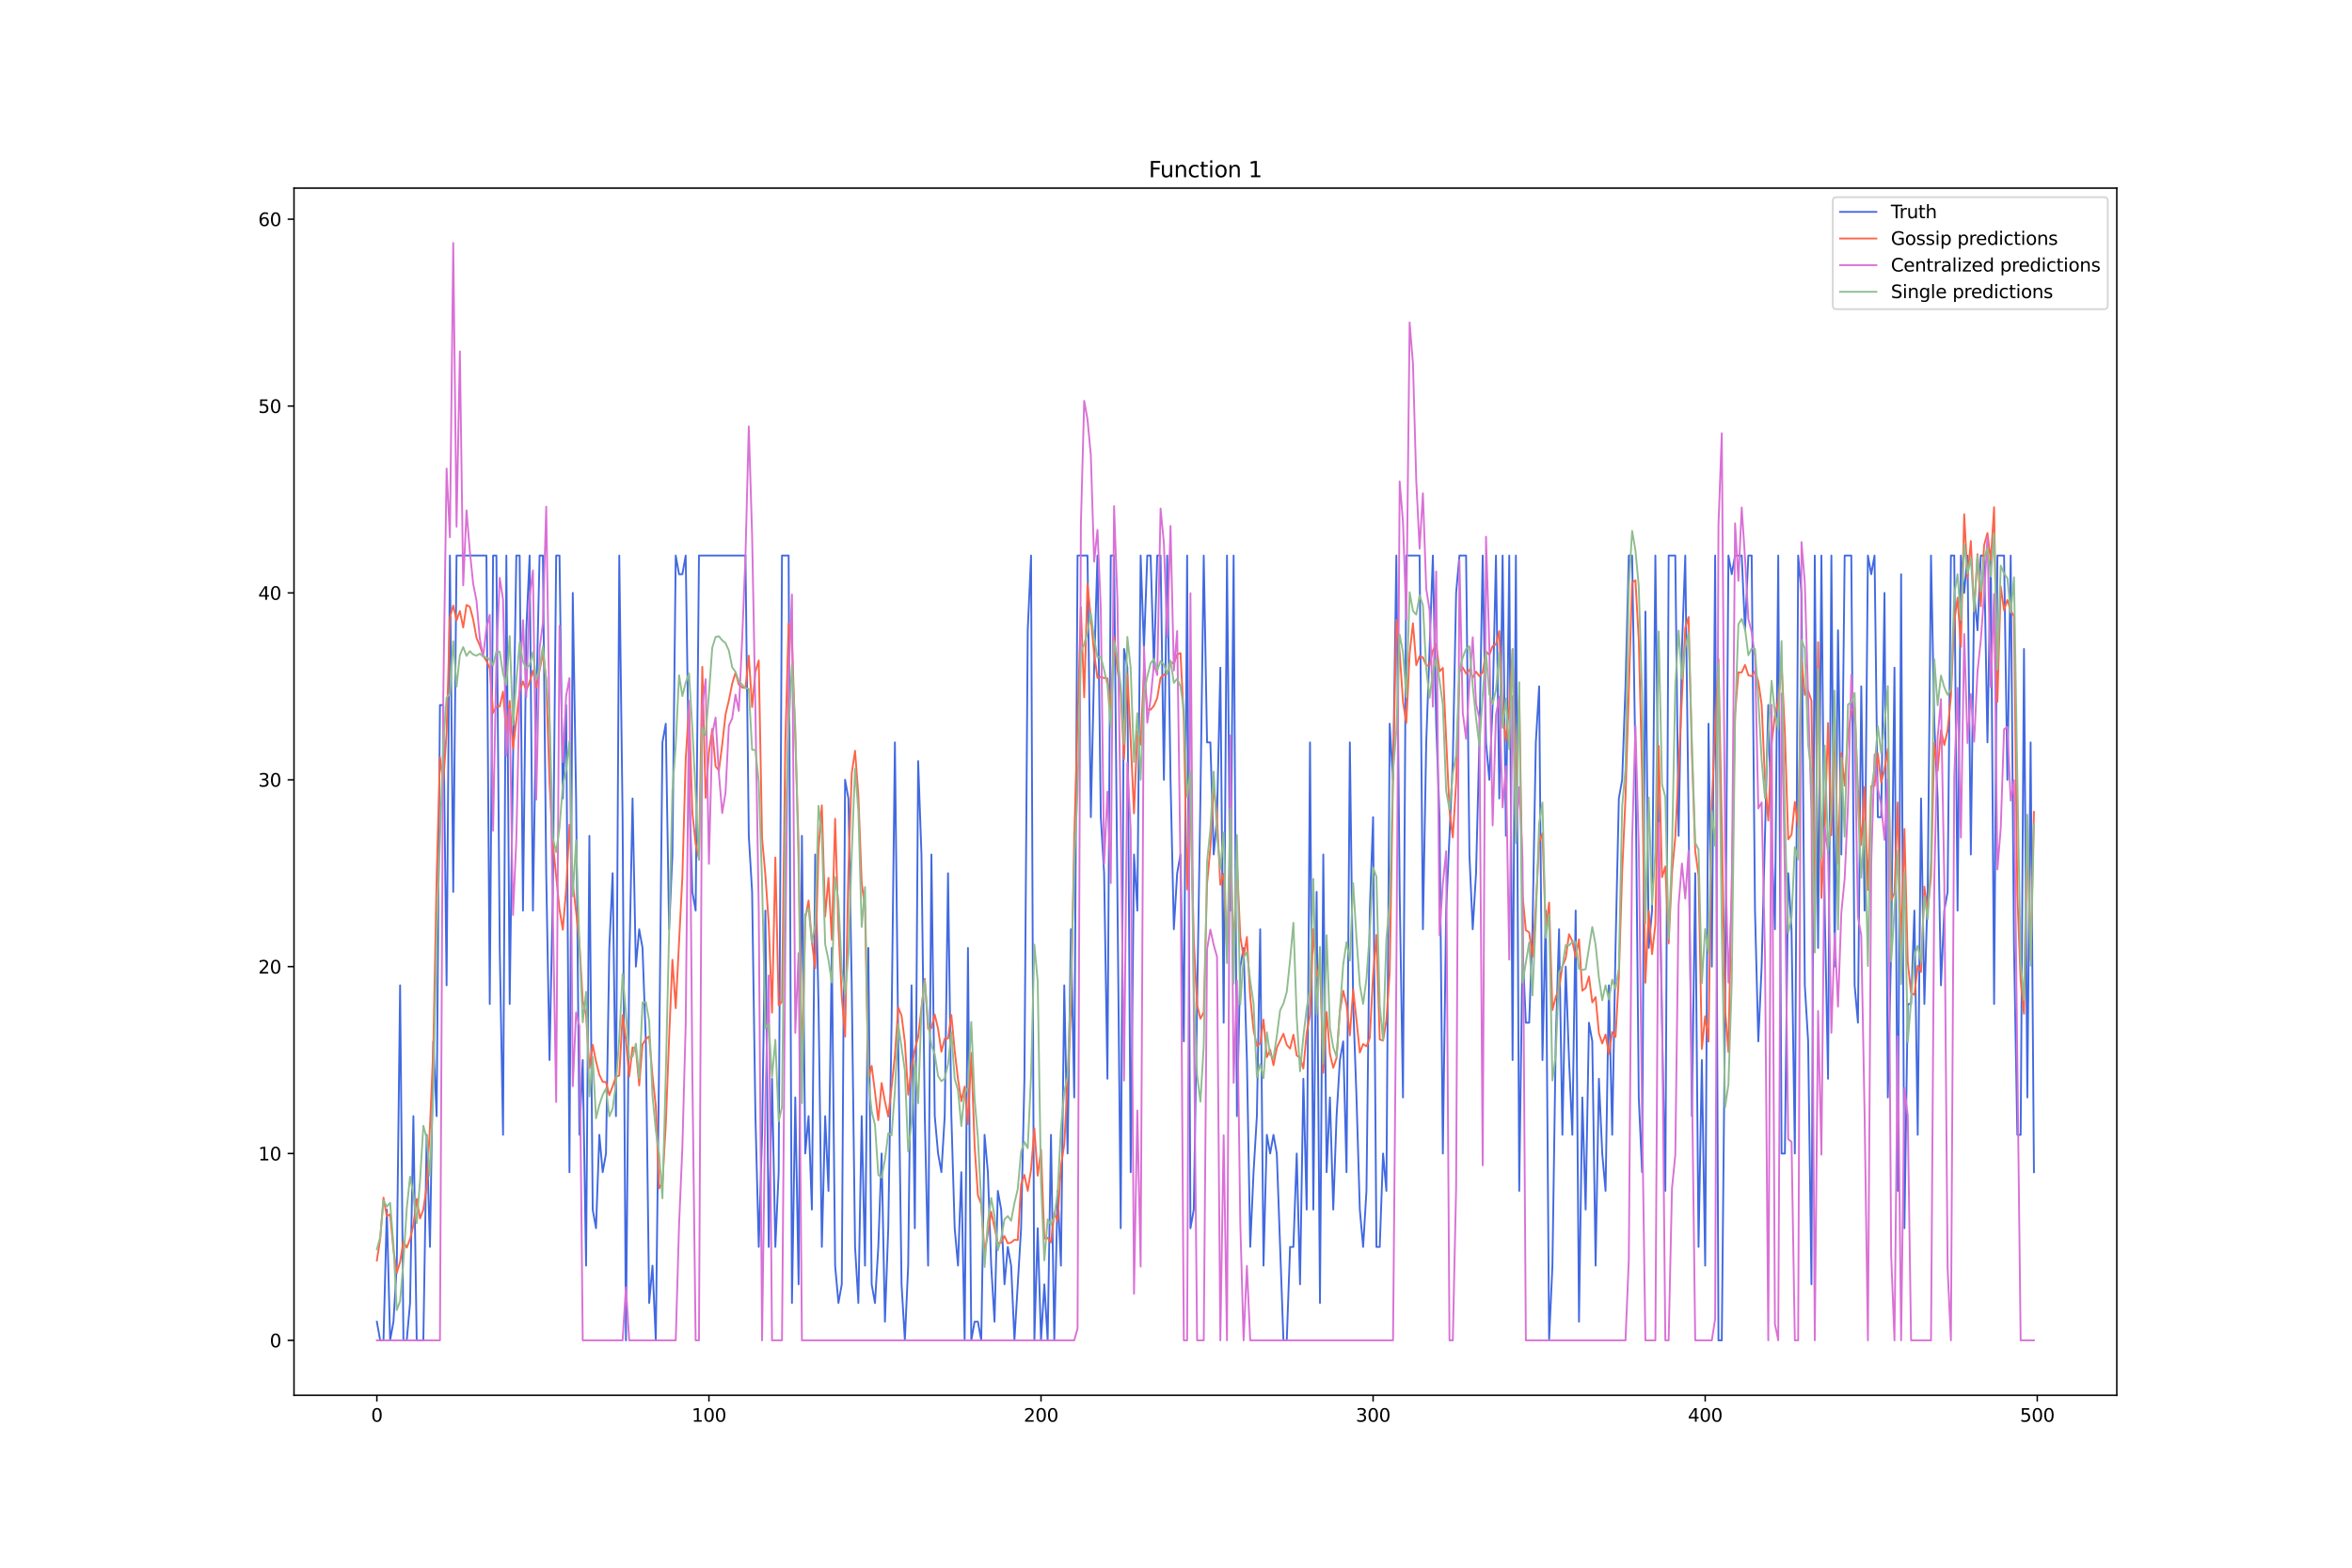 <?xml version="1.0" encoding="utf-8" standalone="no"?>
<!DOCTYPE svg PUBLIC "-//W3C//DTD SVG 1.1//EN"
  "http://www.w3.org/Graphics/SVG/1.1/DTD/svg11.dtd">
<svg xmlns:xlink="http://www.w3.org/1999/xlink" width="1296pt" height="864pt" viewBox="0 0 1296 864" xmlns="http://www.w3.org/2000/svg" version="1.1">
 <defs>
  <style type="text/css">*{stroke-linejoin: round; stroke-linecap: butt}</style>
 </defs>
 <g id="figure_1">
  <g id="patch_1">
   <path d="M 0 864 
L 1296 864 
L 1296 0 
L 0 0 
z
" style="fill: #ffffff"/>
  </g>
  <g id="axes_1">
   <g id="patch_2">
    <path d="M 162 768.96 
L 1166.4 768.96 
L 1166.4 103.68 
L 162 103.68 
z
" style="fill: #ffffff"/>
   </g>
   <g id="matplotlib.axis_1">
    <g id="xtick_1">
     <g id="line2d_1">
      <defs>
       <path id="mb849d168e3" d="M 0 0 
L 0 3.5 
" style="stroke: #000000; stroke-width: 0.8"/>
      </defs>
      <g>
       <use xlink:href="#mb849d168e3" x="207.655" y="768.96" style="stroke: #000000; stroke-width: 0.8"/>
      </g>
     </g>
     <g id="text_1">
      <!-- 0 -->
      <g transform="translate(204.473 783.558) scale(0.1 -0.1)">
       <defs>
        <path id="DejaVuSans-30" d="M 2034 4250 
Q 1547 4250 1301 3770 
Q 1056 3291 1056 2328 
Q 1056 1369 1301 889 
Q 1547 409 2034 409 
Q 2525 409 2770 889 
Q 3016 1369 3016 2328 
Q 3016 3291 2770 3770 
Q 2525 4250 2034 4250 
z
M 2034 4750 
Q 2819 4750 3233 4129 
Q 3647 3509 3647 2328 
Q 3647 1150 3233 529 
Q 2819 -91 2034 -91 
Q 1250 -91 836 529 
Q 422 1150 422 2328 
Q 422 3509 836 4129 
Q 1250 4750 2034 4750 
z
" transform="scale(0.016)"/>
       </defs>
       <use xlink:href="#DejaVuSans-30"/>
      </g>
     </g>
    </g>
    <g id="xtick_2">
     <g id="line2d_2">
      <g>
       <use xlink:href="#mb849d168e3" x="390.639" y="768.96" style="stroke: #000000; stroke-width: 0.8"/>
      </g>
     </g>
     <g id="text_2">
      <!-- 100 -->
      <g transform="translate(381.095 783.558) scale(0.1 -0.1)">
       <defs>
        <path id="DejaVuSans-31" d="M 794 531 
L 1825 531 
L 1825 4091 
L 703 3866 
L 703 4441 
L 1819 4666 
L 2450 4666 
L 2450 531 
L 3481 531 
L 3481 0 
L 794 0 
L 794 531 
z
" transform="scale(0.016)"/>
       </defs>
       <use xlink:href="#DejaVuSans-31"/>
       <use xlink:href="#DejaVuSans-30" x="63.623"/>
       <use xlink:href="#DejaVuSans-30" x="127.246"/>
      </g>
     </g>
    </g>
    <g id="xtick_3">
     <g id="line2d_3">
      <g>
       <use xlink:href="#mb849d168e3" x="573.623" y="768.96" style="stroke: #000000; stroke-width: 0.8"/>
      </g>
     </g>
     <g id="text_3">
      <!-- 200 -->
      <g transform="translate(564.079 783.558) scale(0.1 -0.1)">
       <defs>
        <path id="DejaVuSans-32" d="M 1228 531 
L 3431 531 
L 3431 0 
L 469 0 
L 469 531 
Q 828 903 1448 1529 
Q 2069 2156 2228 2338 
Q 2531 2678 2651 2914 
Q 2772 3150 2772 3378 
Q 2772 3750 2511 3984 
Q 2250 4219 1831 4219 
Q 1534 4219 1204 4116 
Q 875 4013 500 3803 
L 500 4441 
Q 881 4594 1212 4672 
Q 1544 4750 1819 4750 
Q 2544 4750 2975 4387 
Q 3406 4025 3406 3419 
Q 3406 3131 3298 2873 
Q 3191 2616 2906 2266 
Q 2828 2175 2409 1742 
Q 1991 1309 1228 531 
z
" transform="scale(0.016)"/>
       </defs>
       <use xlink:href="#DejaVuSans-32"/>
       <use xlink:href="#DejaVuSans-30" x="63.623"/>
       <use xlink:href="#DejaVuSans-30" x="127.246"/>
      </g>
     </g>
    </g>
    <g id="xtick_4">
     <g id="line2d_4">
      <g>
       <use xlink:href="#mb849d168e3" x="756.607" y="768.96" style="stroke: #000000; stroke-width: 0.8"/>
      </g>
     </g>
     <g id="text_4">
      <!-- 300 -->
      <g transform="translate(747.063 783.558) scale(0.1 -0.1)">
       <defs>
        <path id="DejaVuSans-33" d="M 2597 2516 
Q 3050 2419 3304 2112 
Q 3559 1806 3559 1356 
Q 3559 666 3084 287 
Q 2609 -91 1734 -91 
Q 1441 -91 1130 -33 
Q 819 25 488 141 
L 488 750 
Q 750 597 1062 519 
Q 1375 441 1716 441 
Q 2309 441 2620 675 
Q 2931 909 2931 1356 
Q 2931 1769 2642 2001 
Q 2353 2234 1838 2234 
L 1294 2234 
L 1294 2753 
L 1863 2753 
Q 2328 2753 2575 2939 
Q 2822 3125 2822 3475 
Q 2822 3834 2567 4026 
Q 2313 4219 1838 4219 
Q 1578 4219 1281 4162 
Q 984 4106 628 3988 
L 628 4550 
Q 988 4650 1302 4700 
Q 1616 4750 1894 4750 
Q 2613 4750 3031 4423 
Q 3450 4097 3450 3541 
Q 3450 3153 3228 2886 
Q 3006 2619 2597 2516 
z
" transform="scale(0.016)"/>
       </defs>
       <use xlink:href="#DejaVuSans-33"/>
       <use xlink:href="#DejaVuSans-30" x="63.623"/>
       <use xlink:href="#DejaVuSans-30" x="127.246"/>
      </g>
     </g>
    </g>
    <g id="xtick_5">
     <g id="line2d_5">
      <g>
       <use xlink:href="#mb849d168e3" x="939.591" y="768.96" style="stroke: #000000; stroke-width: 0.8"/>
      </g>
     </g>
     <g id="text_5">
      <!-- 400 -->
      <g transform="translate(930.047 783.558) scale(0.1 -0.1)">
       <defs>
        <path id="DejaVuSans-34" d="M 2419 4116 
L 825 1625 
L 2419 1625 
L 2419 4116 
z
M 2253 4666 
L 3047 4666 
L 3047 1625 
L 3713 1625 
L 3713 1100 
L 3047 1100 
L 3047 0 
L 2419 0 
L 2419 1100 
L 313 1100 
L 313 1709 
L 2253 4666 
z
" transform="scale(0.016)"/>
       </defs>
       <use xlink:href="#DejaVuSans-34"/>
       <use xlink:href="#DejaVuSans-30" x="63.623"/>
       <use xlink:href="#DejaVuSans-30" x="127.246"/>
      </g>
     </g>
    </g>
    <g id="xtick_6">
     <g id="line2d_6">
      <g>
       <use xlink:href="#mb849d168e3" x="1122.575" y="768.96" style="stroke: #000000; stroke-width: 0.8"/>
      </g>
     </g>
     <g id="text_6">
      <!-- 500 -->
      <g transform="translate(1113.032 783.558) scale(0.1 -0.1)">
       <defs>
        <path id="DejaVuSans-35" d="M 691 4666 
L 3169 4666 
L 3169 4134 
L 1269 4134 
L 1269 2991 
Q 1406 3038 1543 3061 
Q 1681 3084 1819 3084 
Q 2600 3084 3056 2656 
Q 3513 2228 3513 1497 
Q 3513 744 3044 326 
Q 2575 -91 1722 -91 
Q 1428 -91 1123 -41 
Q 819 9 494 109 
L 494 744 
Q 775 591 1075 516 
Q 1375 441 1709 441 
Q 2250 441 2565 725 
Q 2881 1009 2881 1497 
Q 2881 1984 2565 2268 
Q 2250 2553 1709 2553 
Q 1456 2553 1204 2497 
Q 953 2441 691 2322 
L 691 4666 
z
" transform="scale(0.016)"/>
       </defs>
       <use xlink:href="#DejaVuSans-35"/>
       <use xlink:href="#DejaVuSans-30" x="63.623"/>
       <use xlink:href="#DejaVuSans-30" x="127.246"/>
      </g>
     </g>
    </g>
   </g>
   <g id="matplotlib.axis_2">
    <g id="ytick_1">
     <g id="line2d_7">
      <defs>
       <path id="mb3454640de" d="M 0 0 
L -3.5 0 
" style="stroke: #000000; stroke-width: 0.8"/>
      </defs>
      <g>
       <use xlink:href="#mb3454640de" x="162" y="738.72" style="stroke: #000000; stroke-width: 0.8"/>
      </g>
     </g>
     <g id="text_7">
      <!-- 0 -->
      <g transform="translate(148.637 742.519) scale(0.1 -0.1)">
       <use xlink:href="#DejaVuSans-30"/>
      </g>
     </g>
    </g>
    <g id="ytick_2">
     <g id="line2d_8">
      <g>
       <use xlink:href="#mb3454640de" x="162" y="635.733" style="stroke: #000000; stroke-width: 0.8"/>
      </g>
     </g>
     <g id="text_8">
      <!-- 10 -->
      <g transform="translate(142.275 639.532) scale(0.1 -0.1)">
       <use xlink:href="#DejaVuSans-31"/>
       <use xlink:href="#DejaVuSans-30" x="63.623"/>
      </g>
     </g>
    </g>
    <g id="ytick_3">
     <g id="line2d_9">
      <g>
       <use xlink:href="#mb3454640de" x="162" y="532.745" style="stroke: #000000; stroke-width: 0.8"/>
      </g>
     </g>
     <g id="text_9">
      <!-- 20 -->
      <g transform="translate(142.275 536.545) scale(0.1 -0.1)">
       <use xlink:href="#DejaVuSans-32"/>
       <use xlink:href="#DejaVuSans-30" x="63.623"/>
      </g>
     </g>
    </g>
    <g id="ytick_4">
     <g id="line2d_10">
      <g>
       <use xlink:href="#mb3454640de" x="162" y="429.758" style="stroke: #000000; stroke-width: 0.8"/>
      </g>
     </g>
     <g id="text_10">
      <!-- 30 -->
      <g transform="translate(142.275 433.557) scale(0.1 -0.1)">
       <use xlink:href="#DejaVuSans-33"/>
       <use xlink:href="#DejaVuSans-30" x="63.623"/>
      </g>
     </g>
    </g>
    <g id="ytick_5">
     <g id="line2d_11">
      <g>
       <use xlink:href="#mb3454640de" x="162" y="326.771" style="stroke: #000000; stroke-width: 0.8"/>
      </g>
     </g>
     <g id="text_11">
      <!-- 40 -->
      <g transform="translate(142.275 330.57) scale(0.1 -0.1)">
       <use xlink:href="#DejaVuSans-34"/>
       <use xlink:href="#DejaVuSans-30" x="63.623"/>
      </g>
     </g>
    </g>
    <g id="ytick_6">
     <g id="line2d_12">
      <g>
       <use xlink:href="#mb3454640de" x="162" y="223.783" style="stroke: #000000; stroke-width: 0.8"/>
      </g>
     </g>
     <g id="text_12">
      <!-- 50 -->
      <g transform="translate(142.275 227.582) scale(0.1 -0.1)">
       <use xlink:href="#DejaVuSans-35"/>
       <use xlink:href="#DejaVuSans-30" x="63.623"/>
      </g>
     </g>
    </g>
    <g id="ytick_7">
     <g id="line2d_13">
      <g>
       <use xlink:href="#mb3454640de" x="162" y="120.796" style="stroke: #000000; stroke-width: 0.8"/>
      </g>
     </g>
     <g id="text_13">
      <!-- 60 -->
      <g transform="translate(142.275 124.595) scale(0.1 -0.1)">
       <defs>
        <path id="DejaVuSans-36" d="M 2113 2584 
Q 1688 2584 1439 2293 
Q 1191 2003 1191 1497 
Q 1191 994 1439 701 
Q 1688 409 2113 409 
Q 2538 409 2786 701 
Q 3034 994 3034 1497 
Q 3034 2003 2786 2293 
Q 2538 2584 2113 2584 
z
M 3366 4563 
L 3366 3988 
Q 3128 4100 2886 4159 
Q 2644 4219 2406 4219 
Q 1781 4219 1451 3797 
Q 1122 3375 1075 2522 
Q 1259 2794 1537 2939 
Q 1816 3084 2150 3084 
Q 2853 3084 3261 2657 
Q 3669 2231 3669 1497 
Q 3669 778 3244 343 
Q 2819 -91 2113 -91 
Q 1303 -91 875 529 
Q 447 1150 447 2328 
Q 447 3434 972 4092 
Q 1497 4750 2381 4750 
Q 2619 4750 2861 4703 
Q 3103 4656 3366 4563 
z
" transform="scale(0.016)"/>
       </defs>
       <use xlink:href="#DejaVuSans-36"/>
       <use xlink:href="#DejaVuSans-30" x="63.623"/>
      </g>
     </g>
    </g>
   </g>
   <g id="line2d_14">
    <path d="M 207.655 728.421 
L 209.484 738.72 
L 211.314 738.72 
L 213.144 666.629 
L 214.974 738.72 
L 216.804 728.421 
L 218.634 697.525 
L 220.463 543.044 
L 222.293 738.72 
L 224.123 738.72 
L 225.953 718.123 
L 227.783 615.135 
L 229.613 738.72 
L 233.272 738.72 
L 235.102 625.434 
L 236.932 687.226 
L 238.762 573.94 
L 240.592 615.135 
L 242.422 388.563 
L 244.251 388.563 
L 246.081 543.044 
L 247.911 306.173 
L 249.741 491.55 
L 251.571 306.173 
L 268.039 306.173 
L 269.869 553.343 
L 271.699 306.173 
L 273.529 306.173 
L 275.359 522.447 
L 277.189 625.434 
L 279.018 306.173 
L 280.848 553.343 
L 282.678 419.459 
L 284.508 306.173 
L 286.338 306.173 
L 288.168 501.849 
L 289.997 347.368 
L 291.827 306.173 
L 293.657 501.849 
L 295.487 388.563 
L 297.317 306.173 
L 299.147 306.173 
L 300.976 481.252 
L 302.806 584.239 
L 304.636 491.55 
L 306.466 306.173 
L 308.296 306.173 
L 310.126 440.057 
L 311.956 388.563 
L 313.785 646.031 
L 315.615 326.771 
L 317.445 440.057 
L 319.275 625.434 
L 321.105 584.239 
L 322.935 697.525 
L 324.764 460.654 
L 326.594 666.629 
L 328.424 676.928 
L 330.254 625.434 
L 332.084 646.031 
L 333.914 635.733 
L 335.743 522.447 
L 337.573 481.252 
L 339.403 615.135 
L 341.233 306.173 
L 343.063 450.355 
L 344.893 738.72 
L 346.723 532.745 
L 348.552 440.057 
L 350.382 532.745 
L 352.212 512.148 
L 354.042 522.447 
L 355.872 573.94 
L 357.702 718.123 
L 359.531 697.525 
L 361.361 738.72 
L 363.191 584.239 
L 365.021 409.16 
L 366.851 398.862 
L 368.681 512.148 
L 370.51 470.953 
L 372.34 306.173 
L 374.17 316.472 
L 376 316.472 
L 377.83 306.173 
L 379.66 429.758 
L 381.489 491.55 
L 383.319 501.849 
L 385.149 306.173 
L 410.767 306.173 
L 412.597 460.654 
L 414.427 491.55 
L 416.256 615.135 
L 418.086 687.226 
L 419.916 625.434 
L 421.746 501.849 
L 423.576 687.226 
L 425.406 594.538 
L 427.236 687.226 
L 429.065 646.031 
L 430.895 306.173 
L 434.555 306.173 
L 436.385 718.123 
L 438.215 604.836 
L 440.044 707.824 
L 441.874 460.654 
L 443.704 635.733 
L 445.534 615.135 
L 447.364 666.629 
L 449.194 470.953 
L 451.023 553.343 
L 452.853 687.226 
L 454.683 615.135 
L 456.513 656.33 
L 458.343 522.447 
L 460.173 697.525 
L 462.003 718.123 
L 463.832 707.824 
L 465.662 429.758 
L 467.492 440.057 
L 469.322 543.044 
L 471.152 687.226 
L 472.982 718.123 
L 474.811 615.135 
L 476.641 697.525 
L 478.471 522.447 
L 480.301 707.824 
L 482.131 718.123 
L 483.961 687.226 
L 485.79 635.733 
L 487.62 728.421 
L 489.45 676.928 
L 491.28 563.642 
L 493.11 409.16 
L 494.94 573.94 
L 496.77 707.824 
L 498.599 738.72 
L 500.429 697.525 
L 502.259 543.044 
L 504.089 676.928 
L 505.919 419.459 
L 507.749 470.953 
L 509.578 615.135 
L 511.408 697.525 
L 513.238 470.953 
L 515.068 615.135 
L 516.898 635.733 
L 518.728 646.031 
L 520.557 615.135 
L 522.387 481.252 
L 524.217 615.135 
L 526.047 676.928 
L 527.877 697.525 
L 529.707 646.031 
L 531.536 738.72 
L 533.366 522.447 
L 535.196 738.72 
L 537.026 728.421 
L 538.856 728.421 
L 540.686 738.72 
L 542.516 625.434 
L 544.345 646.031 
L 546.175 697.525 
L 548.005 728.421 
L 549.835 656.33 
L 551.665 666.629 
L 553.495 707.824 
L 555.324 687.226 
L 557.154 697.525 
L 558.984 738.72 
L 562.644 676.928 
L 564.474 594.538 
L 566.303 347.368 
L 568.133 306.173 
L 569.963 738.72 
L 571.793 676.928 
L 573.623 738.72 
L 575.453 707.824 
L 577.283 738.72 
L 579.112 625.434 
L 580.942 738.72 
L 582.772 656.33 
L 584.602 697.525 
L 586.432 543.044 
L 588.262 635.733 
L 590.091 512.148 
L 591.921 604.836 
L 593.751 306.173 
L 599.241 306.173 
L 601.07 450.355 
L 602.9 367.966 
L 604.73 306.173 
L 606.56 450.355 
L 608.39 481.252 
L 610.22 594.538 
L 612.05 306.173 
L 613.879 306.173 
L 617.539 676.928 
L 619.369 357.667 
L 621.199 367.966 
L 623.029 646.031 
L 624.858 470.953 
L 626.688 501.849 
L 628.518 306.173 
L 630.348 357.667 
L 632.178 306.173 
L 634.008 306.173 
L 635.837 367.966 
L 637.667 306.173 
L 639.497 306.173 
L 641.327 429.758 
L 643.157 306.173 
L 644.987 429.758 
L 646.817 512.148 
L 648.646 481.252 
L 650.476 470.953 
L 652.306 573.94 
L 654.136 306.173 
L 655.966 676.928 
L 657.796 666.629 
L 661.455 440.057 
L 663.285 306.173 
L 665.115 409.16 
L 666.945 409.16 
L 668.775 470.953 
L 670.604 450.355 
L 672.434 367.966 
L 674.264 563.642 
L 676.094 306.173 
L 677.924 501.849 
L 679.754 306.173 
L 681.583 615.135 
L 683.413 532.745 
L 685.243 522.447 
L 687.073 584.239 
L 688.903 687.226 
L 690.733 646.031 
L 692.563 615.135 
L 694.392 512.148 
L 696.222 697.525 
L 698.052 625.434 
L 699.882 635.733 
L 701.712 625.434 
L 703.542 635.733 
L 707.201 738.72 
L 709.031 738.72 
L 710.861 687.226 
L 712.691 687.226 
L 714.521 635.733 
L 716.35 707.824 
L 718.18 594.538 
L 720.01 666.629 
L 721.84 409.16 
L 723.67 666.629 
L 725.5 491.55 
L 727.33 718.123 
L 729.159 470.953 
L 730.989 646.031 
L 732.819 604.836 
L 734.649 666.629 
L 736.479 615.135 
L 738.309 584.239 
L 740.138 573.94 
L 741.968 646.031 
L 743.798 409.16 
L 745.628 553.343 
L 747.458 604.836 
L 749.288 666.629 
L 751.117 687.226 
L 752.947 656.33 
L 754.777 501.849 
L 756.607 450.355 
L 758.437 687.226 
L 760.267 687.226 
L 762.097 635.733 
L 763.926 656.33 
L 765.756 398.862 
L 767.586 429.758 
L 769.416 306.173 
L 771.246 491.55 
L 773.076 604.836 
L 774.905 306.173 
L 782.225 306.173 
L 784.055 512.148 
L 785.884 409.16 
L 789.544 306.173 
L 791.374 398.862 
L 793.204 450.355 
L 795.034 635.733 
L 796.864 501.849 
L 800.523 419.459 
L 802.353 326.771 
L 804.183 306.173 
L 807.843 306.173 
L 809.672 470.953 
L 811.502 512.148 
L 813.332 481.252 
L 815.162 409.16 
L 816.992 306.173 
L 818.822 409.16 
L 820.651 429.758 
L 822.481 388.563 
L 824.311 306.173 
L 826.141 440.057 
L 827.971 306.173 
L 829.801 460.654 
L 831.63 306.173 
L 833.46 584.239 
L 835.29 306.173 
L 837.12 656.33 
L 838.95 522.447 
L 840.78 563.642 
L 842.61 563.642 
L 844.439 512.148 
L 846.269 409.16 
L 848.099 378.264 
L 849.929 584.239 
L 851.759 501.849 
L 853.589 738.72 
L 855.418 697.525 
L 857.248 573.94 
L 859.078 512.148 
L 860.908 625.434 
L 862.738 532.745 
L 864.568 584.239 
L 866.397 625.434 
L 868.227 501.849 
L 870.057 728.421 
L 871.887 604.836 
L 873.717 666.629 
L 875.547 563.642 
L 877.377 573.94 
L 879.206 697.525 
L 881.036 594.538 
L 882.866 635.733 
L 884.696 656.33 
L 886.526 543.044 
L 888.356 625.434 
L 890.185 522.447 
L 892.015 440.057 
L 893.845 429.758 
L 895.675 378.264 
L 897.505 306.173 
L 899.335 306.173 
L 901.164 419.459 
L 902.994 604.836 
L 904.824 646.031 
L 906.654 337.069 
L 908.484 522.447 
L 910.314 501.849 
L 912.144 306.173 
L 913.973 460.654 
L 915.803 563.642 
L 917.633 656.33 
L 919.463 306.173 
L 923.123 306.173 
L 924.952 460.654 
L 926.782 357.667 
L 928.612 306.173 
L 930.442 450.355 
L 932.272 615.135 
L 934.102 481.252 
L 935.931 687.226 
L 937.761 584.239 
L 939.591 697.525 
L 941.421 398.862 
L 943.251 532.745 
L 945.081 306.173 
L 946.911 738.72 
L 948.74 738.72 
L 950.57 553.343 
L 952.4 306.173 
L 954.23 316.472 
L 956.06 306.173 
L 959.719 306.173 
L 961.549 347.368 
L 963.379 306.173 
L 965.209 306.173 
L 967.039 501.849 
L 968.869 573.94 
L 970.698 532.745 
L 974.358 388.563 
L 976.188 460.654 
L 978.018 512.148 
L 979.848 306.173 
L 981.678 635.733 
L 983.507 635.733 
L 985.337 481.252 
L 987.167 512.148 
L 988.997 635.733 
L 990.827 306.173 
L 992.657 326.771 
L 994.486 543.044 
L 996.316 573.94 
L 998.146 707.824 
L 999.976 306.173 
L 1001.806 522.447 
L 1003.636 306.173 
L 1005.465 501.849 
L 1007.295 594.538 
L 1009.125 306.173 
L 1010.955 532.745 
L 1012.785 347.368 
L 1014.615 470.953 
L 1016.444 306.173 
L 1020.104 306.173 
L 1021.934 543.044 
L 1023.764 563.642 
L 1025.594 378.264 
L 1027.424 501.849 
L 1029.253 306.173 
L 1031.083 316.472 
L 1032.913 306.173 
L 1034.743 450.355 
L 1036.573 450.355 
L 1038.403 326.771 
L 1040.232 604.836 
L 1042.062 522.447 
L 1043.892 367.966 
L 1045.722 656.33 
L 1047.552 316.472 
L 1049.382 676.928 
L 1051.211 553.343 
L 1053.041 553.343 
L 1054.871 501.849 
L 1056.701 625.434 
L 1058.531 440.057 
L 1060.361 553.343 
L 1062.191 491.55 
L 1064.02 306.173 
L 1065.85 398.862 
L 1067.68 440.057 
L 1069.51 543.044 
L 1071.34 501.849 
L 1073.17 491.55 
L 1074.999 306.173 
L 1076.829 306.173 
L 1078.659 501.849 
L 1080.489 306.173 
L 1082.319 326.771 
L 1084.149 306.173 
L 1085.978 470.953 
L 1087.808 326.771 
L 1089.638 347.368 
L 1091.468 306.173 
L 1093.298 306.173 
L 1095.128 409.16 
L 1096.958 306.173 
L 1098.787 553.343 
L 1100.617 306.173 
L 1104.277 306.173 
L 1106.107 429.758 
L 1107.937 306.173 
L 1109.766 522.447 
L 1111.596 625.434 
L 1113.426 625.434 
L 1115.256 357.667 
L 1117.086 604.836 
L 1118.916 409.16 
L 1120.745 646.031 
L 1120.745 646.031 
" clip-path="url(#p2f5a03d077)" style="fill: none; stroke: #4169e1; stroke-linecap: square"/>
   </g>
   <g id="line2d_15">
    <path d="M 207.655 694.742 
L 209.484 682.9 
L 211.314 660.076 
L 213.144 670.367 
L 214.974 669.218 
L 216.804 688.739 
L 218.634 701.503 
L 220.463 695.464 
L 222.293 684.084 
L 224.123 687.62 
L 225.953 682.803 
L 227.783 675.28 
L 229.613 660.786 
L 231.442 671.532 
L 233.272 666.593 
L 235.102 653.909 
L 236.932 620.757 
L 238.762 577.463 
L 240.592 484.215 
L 242.422 417.321 
L 244.251 431.204 
L 246.081 403.654 
L 247.911 340.347 
L 249.741 333.746 
L 251.571 341.901 
L 253.401 336.763 
L 255.23 345.848 
L 257.06 333.419 
L 258.89 334.392 
L 260.72 341.374 
L 262.55 351.489 
L 264.38 355.696 
L 266.209 361.382 
L 268.039 364.272 
L 269.869 368.26 
L 271.699 392.898 
L 273.529 389.478 
L 275.359 389.312 
L 277.189 381.197 
L 279.018 404.808 
L 280.848 386.326 
L 282.678 412.68 
L 286.338 380.972 
L 288.168 375.56 
L 289.997 380.516 
L 291.827 375.817 
L 293.657 369.571 
L 295.487 378.893 
L 299.147 360.209 
L 300.976 374.304 
L 302.806 431.727 
L 304.636 464.949 
L 308.296 501.15 
L 310.126 512.421 
L 311.956 490.121 
L 313.785 454.51 
L 315.615 486.936 
L 317.445 502.54 
L 319.275 519.503 
L 321.105 551.62 
L 322.935 559.296 
L 324.764 588.67 
L 326.594 575.827 
L 328.424 585.017 
L 330.254 592.286 
L 332.084 596.193 
L 333.914 596.387 
L 335.743 603.535 
L 337.573 598.69 
L 339.403 593.465 
L 341.233 592.754 
L 343.063 559.506 
L 344.893 573.137 
L 346.723 593.292 
L 348.552 577.226 
L 350.382 578.194 
L 352.212 598.225 
L 354.042 575.505 
L 355.872 572.72 
L 357.702 571.147 
L 359.531 592.768 
L 361.361 609.605 
L 363.191 654.926 
L 365.021 651.843 
L 366.851 620.047 
L 368.681 572.274 
L 370.51 528.944 
L 372.34 555.65 
L 376 483.236 
L 377.83 418.581 
L 379.66 389.188 
L 381.489 447.727 
L 383.319 465.046 
L 385.149 473.302 
L 386.979 367.52 
L 388.809 439.719 
L 390.639 414.807 
L 392.469 401.74 
L 394.298 422.278 
L 396.128 424.688 
L 397.958 410.378 
L 399.788 393.783 
L 401.618 386.031 
L 403.448 376.822 
L 405.277 370.694 
L 407.107 377.274 
L 408.937 378.886 
L 410.767 379.174 
L 412.597 361.358 
L 414.427 389.694 
L 416.256 370.153 
L 418.086 364.015 
L 419.916 461.969 
L 421.746 482.3 
L 423.576 508.754 
L 425.406 558.114 
L 427.236 472.579 
L 429.065 554.085 
L 430.895 552.091 
L 432.725 409.506 
L 434.555 343.667 
L 436.385 352.292 
L 438.215 405.752 
L 440.044 466.129 
L 441.874 590.172 
L 443.704 506.115 
L 445.534 496.321 
L 447.364 519.007 
L 449.194 533.562 
L 451.023 468.085 
L 452.853 443.862 
L 454.683 505.059 
L 456.513 483.816 
L 458.343 517.936 
L 460.173 451.244 
L 462.003 511.296 
L 463.832 549.276 
L 465.662 571.324 
L 467.492 479.828 
L 469.322 426.166 
L 471.152 413.765 
L 472.982 438.401 
L 474.811 486.732 
L 476.641 500.385 
L 478.471 594.686 
L 480.301 587.408 
L 482.131 601.811 
L 483.961 617.391 
L 485.79 596.894 
L 487.62 607.056 
L 489.45 615.39 
L 491.28 599.122 
L 493.11 581.68 
L 494.94 555.238 
L 496.77 559.691 
L 498.599 574.312 
L 500.429 603.309 
L 502.259 588.892 
L 504.089 578.494 
L 505.919 571.429 
L 509.578 539.46 
L 511.408 567.028 
L 513.238 566.603 
L 515.068 559.165 
L 516.898 567.006 
L 518.728 579.621 
L 520.557 572.429 
L 522.387 572.347 
L 524.217 559.393 
L 526.047 579.037 
L 527.877 594.772 
L 529.707 606.905 
L 531.536 598.864 
L 533.366 619.579 
L 535.196 580.317 
L 537.026 631.566 
L 538.856 658.815 
L 540.686 663.572 
L 542.516 690.558 
L 544.345 679.71 
L 546.175 667.847 
L 549.835 685.294 
L 551.665 684.913 
L 553.495 681.243 
L 555.324 685.261 
L 557.154 684.806 
L 558.984 683.253 
L 560.814 683.455 
L 562.644 652.83 
L 564.474 647.526 
L 566.303 656.321 
L 568.133 644.621 
L 569.963 621.877 
L 571.793 647.943 
L 573.623 633.617 
L 575.453 682.656 
L 577.283 682.235 
L 579.112 684.765 
L 580.942 668.509 
L 582.772 673.016 
L 584.602 642.643 
L 586.432 630.802 
L 588.262 596.236 
L 590.091 555.608 
L 591.921 461.981 
L 595.581 334.653 
L 597.411 384.301 
L 599.241 321.737 
L 602.9 360.109 
L 604.73 373.627 
L 606.56 373.105 
L 608.39 373.686 
L 610.22 373.875 
L 612.05 391.333 
L 613.879 350.994 
L 615.709 368.761 
L 617.539 381.124 
L 619.369 418.376 
L 621.199 371.472 
L 623.029 407.883 
L 624.858 448.279 
L 626.688 402.964 
L 628.518 410.452 
L 630.348 368.75 
L 632.178 391.054 
L 634.008 391.176 
L 635.837 388.956 
L 637.667 384.682 
L 639.497 373.534 
L 641.327 371.827 
L 643.157 371.256 
L 644.987 364.813 
L 646.817 365.812 
L 648.646 360.682 
L 650.476 359.915 
L 652.306 396.542 
L 654.136 490.205 
L 655.966 440.579 
L 657.796 517.703 
L 659.625 554.076 
L 661.455 561.42 
L 663.285 557.954 
L 665.115 487.173 
L 666.945 467.119 
L 668.775 432.889 
L 670.604 450.363 
L 672.434 487.62 
L 674.264 481.587 
L 676.094 525.079 
L 677.924 469.303 
L 679.754 523.354 
L 681.583 474.346 
L 683.413 515.944 
L 685.243 527.631 
L 687.073 516.407 
L 688.903 549.458 
L 690.733 567.692 
L 692.563 576.37 
L 694.392 575.111 
L 696.222 561.947 
L 698.052 582.657 
L 699.882 578.531 
L 701.712 587.098 
L 703.542 577.439 
L 707.201 569.737 
L 709.031 575.889 
L 710.861 577.907 
L 712.691 570.251 
L 714.521 581.771 
L 716.35 582.874 
L 718.18 588.925 
L 720.01 569.277 
L 721.84 559.304 
L 723.67 511.989 
L 725.5 538.435 
L 727.33 531.419 
L 729.159 591.264 
L 730.989 557.809 
L 732.819 580.787 
L 734.649 588.527 
L 736.479 583.106 
L 738.309 557.467 
L 740.138 546.041 
L 741.968 553.645 
L 743.798 570.598 
L 745.628 545.468 
L 747.458 562.213 
L 749.288 580.095 
L 751.117 575.415 
L 752.947 576.667 
L 754.777 572.08 
L 756.607 537.494 
L 758.437 515.271 
L 760.267 572.888 
L 762.097 573.526 
L 763.926 562.313 
L 765.756 535.761 
L 767.586 428.611 
L 769.416 341.593 
L 771.246 359.495 
L 773.076 386.745 
L 774.905 398.441 
L 776.735 360.274 
L 778.565 343.476 
L 780.395 366.647 
L 782.225 361.623 
L 784.055 362.267 
L 785.884 366.736 
L 787.714 366.739 
L 789.544 358.488 
L 791.374 355.028 
L 793.204 370.032 
L 795.034 368.105 
L 798.693 446.597 
L 800.523 461.533 
L 802.353 431.821 
L 804.183 370.102 
L 806.013 367.871 
L 807.843 371.149 
L 809.672 369.184 
L 811.502 373.433 
L 813.332 370.177 
L 815.162 372.646 
L 816.992 370.552 
L 818.822 359.033 
L 820.651 360.955 
L 822.481 356.067 
L 824.311 355.192 
L 826.141 347.79 
L 827.971 392.555 
L 829.801 408.251 
L 831.63 389.697 
L 833.46 357.772 
L 835.29 438.527 
L 837.12 383.912 
L 838.95 493.194 
L 840.78 512.685 
L 842.61 513.815 
L 844.439 527.331 
L 846.269 499.243 
L 848.099 464.198 
L 849.929 459.187 
L 851.759 513.112 
L 853.589 497.405 
L 855.418 556.645 
L 857.248 549.528 
L 859.078 544.798 
L 860.908 532.573 
L 862.738 528.136 
L 864.568 514.885 
L 866.397 518.652 
L 868.227 527.561 
L 870.057 517.672 
L 871.887 546.005 
L 873.717 544.485 
L 875.547 538.154 
L 877.377 552.457 
L 879.206 549.534 
L 881.036 569.476 
L 882.866 575.084 
L 884.696 570.141 
L 886.526 580.9 
L 888.356 568.779 
L 890.185 571.474 
L 892.015 538.581 
L 893.845 480.661 
L 895.675 439.844 
L 899.335 321.077 
L 901.164 319.855 
L 902.994 352.774 
L 904.824 426.164 
L 906.654 541.638 
L 908.484 501.984 
L 910.314 525.85 
L 912.144 509.401 
L 913.973 411.155 
L 915.803 483.453 
L 917.633 477.535 
L 919.463 519.944 
L 921.293 481.269 
L 923.123 461.32 
L 928.612 346.074 
L 930.442 340.087 
L 932.272 415.085 
L 934.102 469.079 
L 935.931 482.118 
L 937.761 578.069 
L 939.591 560.101 
L 941.421 574.072 
L 943.251 442.594 
L 946.911 363.136 
L 948.74 455.614 
L 950.57 556.407 
L 952.4 579.771 
L 956.06 393.644 
L 957.89 370.542 
L 959.719 370.58 
L 961.549 366.48 
L 963.379 372.127 
L 965.209 372.671 
L 967.039 369.944 
L 968.869 375.624 
L 970.698 388.264 
L 972.528 429.465 
L 974.358 452.212 
L 976.188 409.916 
L 978.018 394.236 
L 979.848 386.327 
L 981.678 365.54 
L 983.507 403.939 
L 985.337 462.574 
L 987.167 460.044 
L 988.997 441.997 
L 990.827 455.831 
L 992.657 362.699 
L 994.486 382.98 
L 996.316 380.632 
L 998.146 386.141 
L 999.976 513.234 
L 1001.806 353.941 
L 1003.636 494.867 
L 1005.465 456.993 
L 1007.295 398.512 
L 1009.125 460.364 
L 1010.955 395.979 
L 1012.785 476.026 
L 1014.615 415.181 
L 1016.444 432.99 
L 1018.274 404.99 
L 1020.104 391.826 
L 1021.934 389.908 
L 1023.764 434.396 
L 1025.594 465.667 
L 1027.424 433.712 
L 1029.253 490.481 
L 1031.083 433.301 
L 1032.913 433.149 
L 1034.743 415.308 
L 1036.573 431.253 
L 1038.403 423.865 
L 1040.232 412.814 
L 1042.062 496.053 
L 1043.892 492.154 
L 1045.722 442.271 
L 1047.552 525.058 
L 1049.382 456.882 
L 1051.211 530.279 
L 1053.041 547.153 
L 1054.871 548.328 
L 1056.701 532.245 
L 1058.531 535.619 
L 1060.361 488.662 
L 1062.191 501.721 
L 1064.02 483.165 
L 1065.85 409.412 
L 1067.68 424.868 
L 1069.51 402.346 
L 1071.34 410.619 
L 1073.17 402.523 
L 1074.999 383.762 
L 1076.829 342.937 
L 1078.659 329.333 
L 1080.489 356.493 
L 1082.319 283.436 
L 1084.149 318.423 
L 1085.978 298.177 
L 1087.808 336.659 
L 1089.638 305.459 
L 1091.468 334.118 
L 1093.298 300.424 
L 1095.128 293.751 
L 1096.958 309.092 
L 1098.787 279.519 
L 1100.617 386.706 
L 1102.447 323.213 
L 1104.277 336.364 
L 1106.107 330.643 
L 1107.937 336.465 
L 1109.766 339.789 
L 1111.596 492.666 
L 1113.426 540.703 
L 1115.256 558.721 
L 1117.086 457.5 
L 1118.916 528.696 
L 1120.745 447.461 
L 1120.745 447.461 
" clip-path="url(#p2f5a03d077)" style="fill: none; stroke: #ff6347; stroke-linecap: square"/>
   </g>
   <g id="line2d_16">
    <path d="M 207.655 738.72 
L 242.422 738.72 
L 244.251 383.672 
L 246.081 258.223 
L 247.911 296.127 
L 249.741 133.92 
L 251.571 290.272 
L 253.401 193.645 
L 255.23 322.644 
L 257.06 281.291 
L 258.89 303.866 
L 260.72 321.671 
L 262.55 330.945 
L 264.38 351.957 
L 266.209 361.909 
L 268.039 346.142 
L 269.869 338.83 
L 271.699 457.86 
L 273.529 363.417 
L 275.359 318.439 
L 277.189 330.482 
L 279.018 416.563 
L 280.848 390.788 
L 282.678 504.346 
L 284.508 462.803 
L 286.338 378.318 
L 288.168 341.801 
L 289.997 384.219 
L 291.827 329.293 
L 293.657 314.35 
L 295.487 440.728 
L 297.317 357.359 
L 299.147 343.3 
L 300.976 279.263 
L 302.806 398.087 
L 306.466 607.374 
L 308.296 344.927 
L 310.126 419.984 
L 311.956 383.507 
L 313.785 373.707 
L 315.615 598.674 
L 317.445 557.969 
L 319.275 565.585 
L 321.105 738.72 
L 343.063 738.72 
L 344.893 709.374 
L 346.723 738.72 
L 372.34 738.72 
L 374.17 675.254 
L 376 632.394 
L 377.83 564.673 
L 379.66 386.305 
L 381.489 590.198 
L 383.319 738.72 
L 385.149 738.72 
L 386.979 389.488 
L 388.809 374.31 
L 390.639 476.076 
L 392.469 404.365 
L 394.298 395.431 
L 396.128 426.477 
L 397.958 448.104 
L 399.788 436.809 
L 401.618 399.918 
L 403.448 395.99 
L 405.277 382.877 
L 407.107 391.832 
L 408.937 352.326 
L 410.767 306.67 
L 412.597 235.003 
L 414.427 295.015 
L 416.256 392.208 
L 418.086 501.723 
L 419.916 738.72 
L 421.746 604.958 
L 423.576 537.597 
L 425.406 738.72 
L 430.895 738.72 
L 432.725 521.795 
L 434.555 373.011 
L 436.385 327.676 
L 438.215 569.217 
L 440.044 525.288 
L 441.874 738.72 
L 591.921 738.72 
L 593.751 732.224 
L 595.581 289.459 
L 597.411 220.925 
L 599.241 231.143 
L 601.07 250.914 
L 602.9 309.514 
L 604.73 292.051 
L 606.56 335.256 
L 608.39 476.238 
L 610.22 436.318 
L 612.05 486.706 
L 613.879 278.95 
L 615.709 330.536 
L 617.539 453.836 
L 619.369 595.545 
L 621.199 420.315 
L 623.029 457.537 
L 624.858 713.043 
L 626.688 612.055 
L 628.518 698.061 
L 630.348 356.34 
L 632.178 398.317 
L 634.008 385.33 
L 635.837 366.039 
L 637.667 372.046 
L 639.497 280.277 
L 641.327 299.378 
L 643.157 350.988 
L 644.987 289.902 
L 646.817 369.521 
L 648.646 347.782 
L 650.476 478.047 
L 652.306 738.72 
L 654.136 738.72 
L 655.966 326.944 
L 657.796 558.236 
L 659.625 738.72 
L 663.285 738.72 
L 665.115 523.21 
L 666.945 512.326 
L 668.775 520.787 
L 670.604 527.286 
L 672.434 738.72 
L 674.264 625.709 
L 676.094 738.72 
L 677.924 405.288 
L 679.754 596.81 
L 681.583 540.35 
L 683.413 673.689 
L 685.243 738.72 
L 687.073 697.706 
L 688.903 738.72 
L 767.586 738.72 
L 769.416 537.932 
L 771.246 265.329 
L 773.076 287.694 
L 774.905 341.422 
L 776.735 177.698 
L 778.565 200.374 
L 780.395 265.197 
L 782.225 302.417 
L 784.055 271.828 
L 785.884 324.539 
L 787.714 336.21 
L 789.544 389.492 
L 791.374 314.968 
L 793.204 515.435 
L 795.034 486.908 
L 796.864 469.115 
L 798.693 738.72 
L 800.523 738.72 
L 802.353 654.604 
L 804.183 308.622 
L 806.013 392.857 
L 807.843 407.167 
L 809.672 376.688 
L 811.502 351.207 
L 813.332 387.916 
L 815.162 395.737 
L 816.992 642.225 
L 818.822 295.807 
L 820.651 356.114 
L 822.481 454.906 
L 824.311 393.98 
L 826.141 383.948 
L 827.971 444.964 
L 829.801 422.257 
L 831.63 528.875 
L 833.46 383.657 
L 835.29 459.544 
L 837.12 433.863 
L 838.95 473.535 
L 840.78 738.72 
L 895.675 738.72 
L 897.505 694.413 
L 899.335 463.223 
L 901.164 399.918 
L 902.994 466.574 
L 904.824 613.236 
L 906.654 738.72 
L 912.144 738.72 
L 913.973 453.531 
L 915.803 556.181 
L 917.633 738.72 
L 919.463 738.72 
L 921.293 655.052 
L 923.123 636.393 
L 924.952 498.503 
L 926.782 475.912 
L 928.612 495.267 
L 930.442 468.849 
L 932.272 593.525 
L 934.102 738.72 
L 943.251 738.72 
L 945.081 726.901 
L 946.911 289.569 
L 948.74 238.771 
L 950.57 469.032 
L 952.4 541.57 
L 954.23 493.81 
L 956.06 288.408 
L 957.89 320.12 
L 959.719 279.69 
L 961.549 307.709 
L 963.379 341.131 
L 965.209 348.398 
L 967.039 362.052 
L 968.869 445.594 
L 970.698 442.222 
L 972.528 525.426 
L 974.358 738.72 
L 976.188 388.451 
L 978.018 729.671 
L 979.848 738.72 
L 981.678 382.213 
L 983.507 482.387 
L 985.337 627.835 
L 987.167 629.263 
L 988.997 738.72 
L 990.827 738.72 
L 992.657 298.757 
L 994.486 320.979 
L 998.146 447.487 
L 999.976 738.72 
L 1001.806 557.237 
L 1003.636 636.375 
L 1005.465 455.928 
L 1007.295 470.04 
L 1009.125 569.195 
L 1010.955 514.327 
L 1012.785 554.776 
L 1014.615 503.058 
L 1016.444 484.332 
L 1018.274 443.507 
L 1020.104 371.974 
L 1021.934 400.175 
L 1023.764 505.361 
L 1025.594 515.558 
L 1027.424 614.076 
L 1029.253 738.72 
L 1031.083 475.8 
L 1032.913 415.842 
L 1034.743 434.788 
L 1036.573 443.463 
L 1038.403 462.849 
L 1040.232 429.434 
L 1042.062 691.529 
L 1043.892 738.72 
L 1045.722 571.138 
L 1047.552 738.72 
L 1049.382 599.65 
L 1051.211 614.808 
L 1053.041 738.72 
L 1064.02 738.72 
L 1065.85 484.033 
L 1067.68 406.379 
L 1069.51 385.312 
L 1071.34 485.065 
L 1073.17 698.857 
L 1074.999 738.72 
L 1076.829 428.648 
L 1078.659 379.096 
L 1080.489 461.621 
L 1082.319 349.414 
L 1084.149 409.498 
L 1085.978 382.516 
L 1087.808 408.754 
L 1089.638 370.3 
L 1091.468 352.692 
L 1093.298 327.325 
L 1095.128 295.972 
L 1096.958 378.643 
L 1098.787 327.378 
L 1100.617 479.175 
L 1102.447 456.475 
L 1104.277 401.947 
L 1106.107 400.606 
L 1107.937 441.277 
L 1109.766 429.985 
L 1113.426 738.72 
L 1120.745 738.72 
L 1120.745 738.72 
" clip-path="url(#p2f5a03d077)" style="fill: none; stroke: #da70d6; stroke-linecap: square"/>
   </g>
   <g id="line2d_17">
    <path d="M 207.655 688.576 
L 209.484 682.013 
L 211.314 661.581 
L 213.144 664.984 
L 214.974 662.911 
L 216.804 685.978 
L 218.634 722.044 
L 220.463 717.099 
L 222.293 695.297 
L 224.123 666.086 
L 225.953 648.502 
L 227.783 658.07 
L 229.613 674.164 
L 231.442 650.872 
L 233.272 620.442 
L 235.102 627.286 
L 236.932 648.03 
L 238.762 599.423 
L 240.592 516.143 
L 244.251 410.01 
L 246.081 384.557 
L 247.911 382.302 
L 249.741 353.347 
L 251.571 378.387 
L 253.401 361.096 
L 255.23 356.631 
L 257.06 361.423 
L 258.89 358.865 
L 260.72 360.694 
L 262.55 361.352 
L 264.38 360.277 
L 266.209 361.677 
L 268.039 362.414 
L 269.869 363.448 
L 271.699 366.704 
L 273.529 359.016 
L 275.359 359.201 
L 277.189 371.321 
L 279.018 377.444 
L 280.848 350.56 
L 282.678 399.532 
L 284.508 375.436 
L 286.338 353.849 
L 288.168 364.593 
L 289.997 368.298 
L 291.827 366.555 
L 293.657 359.407 
L 295.487 374.662 
L 297.317 368.403 
L 299.147 356.219 
L 302.806 394.766 
L 304.636 462.068 
L 306.466 469.603 
L 308.296 456.281 
L 310.126 432.712 
L 311.956 424.642 
L 313.785 408.43 
L 315.615 493.975 
L 317.445 463.112 
L 319.275 521.005 
L 321.105 563.41 
L 322.935 546.618 
L 324.764 604.278 
L 326.594 582.47 
L 328.424 616.367 
L 330.254 608.944 
L 332.084 603.411 
L 333.914 599.912 
L 335.743 615.283 
L 337.573 610.975 
L 339.403 597.361 
L 341.233 571.925 
L 343.063 536.784 
L 344.893 558.422 
L 346.723 583.106 
L 348.552 582.397 
L 350.382 575.175 
L 352.212 594.281 
L 354.042 552.485 
L 355.872 552.258 
L 357.702 562.574 
L 359.531 603.898 
L 361.361 622.921 
L 363.191 636.168 
L 365.021 660.443 
L 366.851 592.341 
L 370.51 435.934 
L 372.34 410.714 
L 374.17 372.139 
L 376 383.619 
L 377.83 376.289 
L 379.66 371.148 
L 381.489 401.112 
L 385.149 473.936 
L 386.979 401.113 
L 388.809 405.133 
L 390.639 382.454 
L 392.469 356.957 
L 394.298 351.041 
L 396.128 350.66 
L 397.958 352.911 
L 399.788 354.434 
L 401.618 358.536 
L 403.448 367.746 
L 405.277 370.316 
L 407.107 375.435 
L 410.767 379.255 
L 412.597 379.577 
L 414.427 413.181 
L 416.256 413.398 
L 418.086 430.826 
L 419.916 486.335 
L 421.746 566.459 
L 423.576 564.216 
L 425.406 593.565 
L 427.236 573.054 
L 429.065 617.986 
L 430.895 610.075 
L 432.725 456.08 
L 434.555 401.426 
L 436.385 366.472 
L 438.215 400.815 
L 440.044 477.126 
L 441.874 608.047 
L 443.704 503.957 
L 445.534 500.609 
L 447.364 519.264 
L 449.194 509.816 
L 451.023 444.131 
L 452.853 459.986 
L 454.683 520.363 
L 456.513 529.068 
L 458.343 541.503 
L 460.173 483.379 
L 462.003 496.58 
L 463.832 534.597 
L 465.662 547.98 
L 467.492 525.87 
L 469.322 470.559 
L 471.152 423.654 
L 472.982 447.18 
L 474.811 510.897 
L 476.641 488.911 
L 478.471 594.934 
L 480.301 612.499 
L 482.131 619.918 
L 483.961 647.496 
L 485.79 648.999 
L 487.62 639.211 
L 489.45 624.642 
L 491.28 625.679 
L 493.11 601.346 
L 494.94 564.424 
L 498.599 589.965 
L 500.429 634.582 
L 502.259 618.925 
L 504.089 584.592 
L 505.919 608.036 
L 507.749 556.408 
L 509.578 540.204 
L 511.408 563.881 
L 513.238 576.162 
L 515.068 580.989 
L 516.898 593.067 
L 518.728 595.866 
L 520.557 594.419 
L 522.387 586.557 
L 524.217 568.852 
L 526.047 594.503 
L 527.877 600.959 
L 529.707 620.604 
L 531.536 602.307 
L 533.366 599.52 
L 535.196 563.184 
L 537.026 605.729 
L 538.856 627.217 
L 542.516 698.294 
L 544.345 673.459 
L 546.175 660.236 
L 548.005 670.019 
L 549.835 689.115 
L 551.665 682.367 
L 553.495 671.993 
L 555.324 670.251 
L 557.154 672.795 
L 558.984 663.068 
L 560.814 655.258 
L 562.644 634.644 
L 564.474 629.337 
L 566.303 632.791 
L 568.133 592.927 
L 569.963 520.601 
L 571.793 540.786 
L 573.623 652.1 
L 575.453 694.607 
L 577.283 672.008 
L 579.112 674.82 
L 580.942 670.35 
L 582.772 657.272 
L 584.602 622.316 
L 586.432 601.724 
L 588.262 593.489 
L 590.091 542.897 
L 591.921 474.519 
L 593.751 436.851 
L 595.581 359.619 
L 597.411 355.049 
L 599.241 348.4 
L 601.07 337.969 
L 602.9 352.011 
L 604.73 362.283 
L 606.56 361.947 
L 608.39 369.304 
L 610.22 377.456 
L 612.05 400.623 
L 613.879 353.372 
L 615.709 362.38 
L 617.539 378.082 
L 619.369 410.041 
L 621.199 351.007 
L 623.029 368.14 
L 624.858 419.956 
L 626.688 393.074 
L 628.518 429.746 
L 630.348 382.056 
L 632.178 372.922 
L 634.008 365.474 
L 635.837 363.255 
L 637.667 369.328 
L 639.497 364.379 
L 641.327 366.185 
L 643.157 371.382 
L 644.987 364.062 
L 646.817 376.35 
L 648.646 374.052 
L 650.476 378.208 
L 652.306 391.143 
L 654.136 438.978 
L 655.966 424.989 
L 657.796 544.835 
L 659.625 592.715 
L 661.455 607.144 
L 663.285 576.441 
L 665.115 474.864 
L 666.945 457.247 
L 668.775 425.246 
L 670.604 460.288 
L 672.434 478.749 
L 674.264 458.896 
L 676.094 530.794 
L 677.924 445.56 
L 679.754 542.108 
L 681.583 460.226 
L 683.413 553.634 
L 685.243 527.65 
L 687.073 524.795 
L 688.903 540.536 
L 690.733 552.945 
L 692.563 593.614 
L 694.392 586.377 
L 696.222 594.269 
L 698.052 568.914 
L 699.882 581.435 
L 701.712 583.163 
L 703.542 571.083 
L 705.371 556.819 
L 707.201 553.104 
L 709.031 546.652 
L 710.861 529.164 
L 712.691 508.568 
L 714.521 560.793 
L 716.35 590.452 
L 718.18 571.265 
L 720.01 555.814 
L 721.84 544.97 
L 723.67 484.349 
L 725.5 559.416 
L 727.33 521.867 
L 729.159 586.268 
L 730.989 515.431 
L 732.819 566.554 
L 734.649 577.224 
L 736.479 582.474 
L 740.138 531.529 
L 741.968 519.234 
L 743.798 529.384 
L 745.628 486.729 
L 747.458 517.185 
L 749.288 542.952 
L 751.117 553.342 
L 752.947 539.413 
L 754.777 513.664 
L 756.607 478.142 
L 758.437 483.161 
L 760.267 554.071 
L 762.097 573.346 
L 763.926 517.559 
L 765.756 497.28 
L 767.586 425.513 
L 769.416 402.788 
L 771.246 349.717 
L 773.076 359.428 
L 774.905 384.159 
L 776.735 326.376 
L 778.565 336.709 
L 780.395 338.735 
L 782.225 328.149 
L 784.055 333.454 
L 785.884 368.519 
L 787.714 384.541 
L 789.544 370.487 
L 791.374 362.82 
L 793.204 374.958 
L 795.034 388.374 
L 796.864 435.888 
L 798.693 446.033 
L 800.523 426.467 
L 802.353 416.376 
L 804.183 369.175 
L 806.013 362.317 
L 807.843 357.595 
L 809.672 356.192 
L 811.502 378.102 
L 813.332 395.806 
L 815.162 410.886 
L 816.992 382.911 
L 818.822 359.562 
L 820.651 382.466 
L 822.481 387.948 
L 824.311 380.201 
L 826.141 359.751 
L 827.971 401.14 
L 829.801 385.035 
L 831.63 412.895 
L 833.46 357.627 
L 835.29 464.642 
L 837.12 375.949 
L 838.95 541.666 
L 842.61 519.419 
L 844.439 548.547 
L 846.269 505.906 
L 848.099 453.791 
L 849.929 442.282 
L 851.759 516.821 
L 853.589 503.825 
L 855.418 595.494 
L 857.248 581.571 
L 859.078 536.155 
L 860.908 532.585 
L 862.738 520.805 
L 864.568 521.065 
L 866.397 519.168 
L 868.227 518.995 
L 870.057 533.883 
L 871.887 534.48 
L 873.717 534.183 
L 877.377 510.877 
L 879.206 520.651 
L 881.036 538.923 
L 882.866 551.275 
L 884.696 543.018 
L 886.526 550.828 
L 888.356 539.907 
L 890.185 545.008 
L 892.015 533.75 
L 893.845 444.345 
L 895.675 423.95 
L 897.505 323.673 
L 899.335 292.589 
L 901.164 303.247 
L 902.994 323.137 
L 904.824 383.753 
L 906.654 508.979 
L 908.484 439.551 
L 910.314 498.481 
L 912.144 470.058 
L 913.973 347.992 
L 915.803 432.271 
L 917.633 439.288 
L 919.463 517.384 
L 921.293 470.149 
L 923.123 377.76 
L 924.952 347.549 
L 926.782 374.098 
L 928.612 356.743 
L 930.442 348.973 
L 932.272 408.728 
L 934.102 464.474 
L 935.931 468.168 
L 937.761 541.858 
L 939.591 511.957 
L 941.421 525.199 
L 943.251 446.89 
L 945.081 466.252 
L 946.911 365.524 
L 948.74 512.221 
L 950.57 610.362 
L 952.4 597.658 
L 954.23 541.132 
L 956.06 396.457 
L 957.89 343.991 
L 959.719 341.119 
L 961.549 346.588 
L 963.379 361.137 
L 965.209 357.397 
L 967.039 357.615 
L 968.869 385.099 
L 970.698 418.856 
L 972.528 439.846 
L 974.358 405.902 
L 976.188 375.189 
L 978.018 393.08 
L 979.848 402.094 
L 981.678 353.291 
L 983.507 451.776 
L 985.337 514.284 
L 987.167 506.094 
L 988.997 466.885 
L 990.827 473.745 
L 992.657 352.573 
L 994.486 357.414 
L 996.316 410.27 
L 998.146 425.962 
L 999.976 524.968 
L 1001.806 368.889 
L 1003.636 473.003 
L 1005.465 410.853 
L 1007.295 468.91 
L 1009.125 447.158 
L 1010.955 380.555 
L 1012.785 512.273 
L 1014.615 417.699 
L 1016.444 461.158 
L 1018.274 388.289 
L 1020.104 387.028 
L 1021.934 381.905 
L 1023.764 443.835 
L 1025.594 483.765 
L 1027.424 452.699 
L 1029.253 532.44 
L 1031.083 436.496 
L 1032.913 422.402 
L 1034.743 400.207 
L 1036.573 415.134 
L 1038.403 399.356 
L 1040.232 378.115 
L 1042.062 529.928 
L 1043.892 501.822 
L 1045.722 468.687 
L 1047.552 542.329 
L 1049.382 480.574 
L 1051.211 574.234 
L 1053.041 551.723 
L 1054.871 526.533 
L 1056.701 521.269 
L 1058.531 530.203 
L 1060.361 493.992 
L 1062.191 506.462 
L 1064.02 473.718 
L 1065.85 363.374 
L 1067.68 388.708 
L 1069.51 372.308 
L 1071.34 378.779 
L 1073.17 382.942 
L 1074.999 379.987 
L 1076.829 327.624 
L 1078.659 316.431 
L 1080.489 341.727 
L 1082.319 299.514 
L 1084.149 316.167 
L 1085.978 307.855 
L 1087.808 336.939 
L 1089.638 306.259 
L 1091.468 325.986 
L 1093.298 307.8 
L 1095.128 302.005 
L 1096.958 317.756 
L 1098.787 293.975 
L 1100.617 369.036 
L 1102.447 311.728 
L 1104.277 316.105 
L 1106.107 318.63 
L 1107.937 337.564 
L 1109.766 318.18 
L 1111.596 429.131 
L 1113.426 530.813 
L 1115.256 551.101 
L 1117.086 448.937 
L 1118.916 532.206 
L 1120.745 454.233 
L 1120.745 454.233 
" clip-path="url(#p2f5a03d077)" style="fill: none; stroke: #8fbc8f; stroke-linecap: square"/>
   </g>
   <g id="patch_3">
    <path d="M 162 768.96 
L 162 103.68 
" style="fill: none; stroke: #000000; stroke-width: 0.8; stroke-linejoin: miter; stroke-linecap: square"/>
   </g>
   <g id="patch_4">
    <path d="M 1166.4 768.96 
L 1166.4 103.68 
" style="fill: none; stroke: #000000; stroke-width: 0.8; stroke-linejoin: miter; stroke-linecap: square"/>
   </g>
   <g id="patch_5">
    <path d="M 162 768.96 
L 1166.4 768.96 
" style="fill: none; stroke: #000000; stroke-width: 0.8; stroke-linejoin: miter; stroke-linecap: square"/>
   </g>
   <g id="patch_6">
    <path d="M 162 103.68 
L 1166.4 103.68 
" style="fill: none; stroke: #000000; stroke-width: 0.8; stroke-linejoin: miter; stroke-linecap: square"/>
   </g>
   <g id="text_14">
    <!-- Function 1 -->
    <g transform="translate(632.958 97.68) scale(0.12 -0.12)">
     <defs>
      <path id="DejaVuSans-46" d="M 628 4666 
L 3309 4666 
L 3309 4134 
L 1259 4134 
L 1259 2759 
L 3109 2759 
L 3109 2228 
L 1259 2228 
L 1259 0 
L 628 0 
L 628 4666 
z
" transform="scale(0.016)"/>
      <path id="DejaVuSans-75" d="M 544 1381 
L 544 3500 
L 1119 3500 
L 1119 1403 
Q 1119 906 1312 657 
Q 1506 409 1894 409 
Q 2359 409 2629 706 
Q 2900 1003 2900 1516 
L 2900 3500 
L 3475 3500 
L 3475 0 
L 2900 0 
L 2900 538 
Q 2691 219 2414 64 
Q 2138 -91 1772 -91 
Q 1169 -91 856 284 
Q 544 659 544 1381 
z
M 1991 3584 
L 1991 3584 
z
" transform="scale(0.016)"/>
      <path id="DejaVuSans-6e" d="M 3513 2113 
L 3513 0 
L 2938 0 
L 2938 2094 
Q 2938 2591 2744 2837 
Q 2550 3084 2163 3084 
Q 1697 3084 1428 2787 
Q 1159 2491 1159 1978 
L 1159 0 
L 581 0 
L 581 3500 
L 1159 3500 
L 1159 2956 
Q 1366 3272 1645 3428 
Q 1925 3584 2291 3584 
Q 2894 3584 3203 3211 
Q 3513 2838 3513 2113 
z
" transform="scale(0.016)"/>
      <path id="DejaVuSans-63" d="M 3122 3366 
L 3122 2828 
Q 2878 2963 2633 3030 
Q 2388 3097 2138 3097 
Q 1578 3097 1268 2742 
Q 959 2388 959 1747 
Q 959 1106 1268 751 
Q 1578 397 2138 397 
Q 2388 397 2633 464 
Q 2878 531 3122 666 
L 3122 134 
Q 2881 22 2623 -34 
Q 2366 -91 2075 -91 
Q 1284 -91 818 406 
Q 353 903 353 1747 
Q 353 2603 823 3093 
Q 1294 3584 2113 3584 
Q 2378 3584 2631 3529 
Q 2884 3475 3122 3366 
z
" transform="scale(0.016)"/>
      <path id="DejaVuSans-74" d="M 1172 4494 
L 1172 3500 
L 2356 3500 
L 2356 3053 
L 1172 3053 
L 1172 1153 
Q 1172 725 1289 603 
Q 1406 481 1766 481 
L 2356 481 
L 2356 0 
L 1766 0 
Q 1100 0 847 248 
Q 594 497 594 1153 
L 594 3053 
L 172 3053 
L 172 3500 
L 594 3500 
L 594 4494 
L 1172 4494 
z
" transform="scale(0.016)"/>
      <path id="DejaVuSans-69" d="M 603 3500 
L 1178 3500 
L 1178 0 
L 603 0 
L 603 3500 
z
M 603 4863 
L 1178 4863 
L 1178 4134 
L 603 4134 
L 603 4863 
z
" transform="scale(0.016)"/>
      <path id="DejaVuSans-6f" d="M 1959 3097 
Q 1497 3097 1228 2736 
Q 959 2375 959 1747 
Q 959 1119 1226 758 
Q 1494 397 1959 397 
Q 2419 397 2687 759 
Q 2956 1122 2956 1747 
Q 2956 2369 2687 2733 
Q 2419 3097 1959 3097 
z
M 1959 3584 
Q 2709 3584 3137 3096 
Q 3566 2609 3566 1747 
Q 3566 888 3137 398 
Q 2709 -91 1959 -91 
Q 1206 -91 779 398 
Q 353 888 353 1747 
Q 353 2609 779 3096 
Q 1206 3584 1959 3584 
z
" transform="scale(0.016)"/>
      <path id="DejaVuSans-20" transform="scale(0.016)"/>
     </defs>
     <use xlink:href="#DejaVuSans-46"/>
     <use xlink:href="#DejaVuSans-75" x="52.02"/>
     <use xlink:href="#DejaVuSans-6e" x="115.398"/>
     <use xlink:href="#DejaVuSans-63" x="178.777"/>
     <use xlink:href="#DejaVuSans-74" x="233.758"/>
     <use xlink:href="#DejaVuSans-69" x="272.967"/>
     <use xlink:href="#DejaVuSans-6f" x="300.75"/>
     <use xlink:href="#DejaVuSans-6e" x="361.932"/>
     <use xlink:href="#DejaVuSans-20" x="425.311"/>
     <use xlink:href="#DejaVuSans-31" x="457.098"/>
    </g>
   </g>
   <g id="legend_1">
    <g id="patch_7">
     <path d="M 1011.906 170.393 
L 1159.4 170.393 
Q 1161.4 170.393 1161.4 168.393 
L 1161.4 110.68 
Q 1161.4 108.68 1159.4 108.68 
L 1011.906 108.68 
Q 1009.906 108.68 1009.906 110.68 
L 1009.906 168.393 
Q 1009.906 170.393 1011.906 170.393 
z
" style="fill: #ffffff; opacity: 0.8; stroke: #cccccc; stroke-linejoin: miter"/>
    </g>
    <g id="line2d_18">
     <path d="M 1013.906 116.778 
L 1023.906 116.778 
L 1033.906 116.778 
" style="fill: none; stroke: #4169e1; stroke-linecap: square"/>
    </g>
    <g id="text_15">
     <!-- Truth -->
     <g transform="translate(1041.906 120.278) scale(0.1 -0.1)">
      <defs>
       <path id="DejaVuSans-54" d="M -19 4666 
L 3928 4666 
L 3928 4134 
L 2272 4134 
L 2272 0 
L 1638 0 
L 1638 4134 
L -19 4134 
L -19 4666 
z
" transform="scale(0.016)"/>
       <path id="DejaVuSans-72" d="M 2631 2963 
Q 2534 3019 2420 3045 
Q 2306 3072 2169 3072 
Q 1681 3072 1420 2755 
Q 1159 2438 1159 1844 
L 1159 0 
L 581 0 
L 581 3500 
L 1159 3500 
L 1159 2956 
Q 1341 3275 1631 3429 
Q 1922 3584 2338 3584 
Q 2397 3584 2469 3576 
Q 2541 3569 2628 3553 
L 2631 2963 
z
" transform="scale(0.016)"/>
       <path id="DejaVuSans-68" d="M 3513 2113 
L 3513 0 
L 2938 0 
L 2938 2094 
Q 2938 2591 2744 2837 
Q 2550 3084 2163 3084 
Q 1697 3084 1428 2787 
Q 1159 2491 1159 1978 
L 1159 0 
L 581 0 
L 581 4863 
L 1159 4863 
L 1159 2956 
Q 1366 3272 1645 3428 
Q 1925 3584 2291 3584 
Q 2894 3584 3203 3211 
Q 3513 2838 3513 2113 
z
" transform="scale(0.016)"/>
      </defs>
      <use xlink:href="#DejaVuSans-54"/>
      <use xlink:href="#DejaVuSans-72" x="46.334"/>
      <use xlink:href="#DejaVuSans-75" x="87.447"/>
      <use xlink:href="#DejaVuSans-74" x="150.826"/>
      <use xlink:href="#DejaVuSans-68" x="190.035"/>
     </g>
    </g>
    <g id="line2d_19">
     <path d="M 1013.906 131.457 
L 1023.906 131.457 
L 1033.906 131.457 
" style="fill: none; stroke: #ff6347; stroke-linecap: square"/>
    </g>
    <g id="text_16">
     <!-- Gossip predictions -->
     <g transform="translate(1041.906 134.957) scale(0.1 -0.1)">
      <defs>
       <path id="DejaVuSans-47" d="M 3809 666 
L 3809 1919 
L 2778 1919 
L 2778 2438 
L 4434 2438 
L 4434 434 
Q 4069 175 3628 42 
Q 3188 -91 2688 -91 
Q 1594 -91 976 548 
Q 359 1188 359 2328 
Q 359 3472 976 4111 
Q 1594 4750 2688 4750 
Q 3144 4750 3555 4637 
Q 3966 4525 4313 4306 
L 4313 3634 
Q 3963 3931 3569 4081 
Q 3175 4231 2741 4231 
Q 1884 4231 1454 3753 
Q 1025 3275 1025 2328 
Q 1025 1384 1454 906 
Q 1884 428 2741 428 
Q 3075 428 3337 486 
Q 3600 544 3809 666 
z
" transform="scale(0.016)"/>
       <path id="DejaVuSans-73" d="M 2834 3397 
L 2834 2853 
Q 2591 2978 2328 3040 
Q 2066 3103 1784 3103 
Q 1356 3103 1142 2972 
Q 928 2841 928 2578 
Q 928 2378 1081 2264 
Q 1234 2150 1697 2047 
L 1894 2003 
Q 2506 1872 2764 1633 
Q 3022 1394 3022 966 
Q 3022 478 2636 193 
Q 2250 -91 1575 -91 
Q 1294 -91 989 -36 
Q 684 19 347 128 
L 347 722 
Q 666 556 975 473 
Q 1284 391 1588 391 
Q 1994 391 2212 530 
Q 2431 669 2431 922 
Q 2431 1156 2273 1281 
Q 2116 1406 1581 1522 
L 1381 1569 
Q 847 1681 609 1914 
Q 372 2147 372 2553 
Q 372 3047 722 3315 
Q 1072 3584 1716 3584 
Q 2034 3584 2315 3537 
Q 2597 3491 2834 3397 
z
" transform="scale(0.016)"/>
       <path id="DejaVuSans-70" d="M 1159 525 
L 1159 -1331 
L 581 -1331 
L 581 3500 
L 1159 3500 
L 1159 2969 
Q 1341 3281 1617 3432 
Q 1894 3584 2278 3584 
Q 2916 3584 3314 3078 
Q 3713 2572 3713 1747 
Q 3713 922 3314 415 
Q 2916 -91 2278 -91 
Q 1894 -91 1617 61 
Q 1341 213 1159 525 
z
M 3116 1747 
Q 3116 2381 2855 2742 
Q 2594 3103 2138 3103 
Q 1681 3103 1420 2742 
Q 1159 2381 1159 1747 
Q 1159 1113 1420 752 
Q 1681 391 2138 391 
Q 2594 391 2855 752 
Q 3116 1113 3116 1747 
z
" transform="scale(0.016)"/>
       <path id="DejaVuSans-65" d="M 3597 1894 
L 3597 1613 
L 953 1613 
Q 991 1019 1311 708 
Q 1631 397 2203 397 
Q 2534 397 2845 478 
Q 3156 559 3463 722 
L 3463 178 
Q 3153 47 2828 -22 
Q 2503 -91 2169 -91 
Q 1331 -91 842 396 
Q 353 884 353 1716 
Q 353 2575 817 3079 
Q 1281 3584 2069 3584 
Q 2775 3584 3186 3129 
Q 3597 2675 3597 1894 
z
M 3022 2063 
Q 3016 2534 2758 2815 
Q 2500 3097 2075 3097 
Q 1594 3097 1305 2825 
Q 1016 2553 972 2059 
L 3022 2063 
z
" transform="scale(0.016)"/>
       <path id="DejaVuSans-64" d="M 2906 2969 
L 2906 4863 
L 3481 4863 
L 3481 0 
L 2906 0 
L 2906 525 
Q 2725 213 2448 61 
Q 2172 -91 1784 -91 
Q 1150 -91 751 415 
Q 353 922 353 1747 
Q 353 2572 751 3078 
Q 1150 3584 1784 3584 
Q 2172 3584 2448 3432 
Q 2725 3281 2906 2969 
z
M 947 1747 
Q 947 1113 1208 752 
Q 1469 391 1925 391 
Q 2381 391 2643 752 
Q 2906 1113 2906 1747 
Q 2906 2381 2643 2742 
Q 2381 3103 1925 3103 
Q 1469 3103 1208 2742 
Q 947 2381 947 1747 
z
" transform="scale(0.016)"/>
      </defs>
      <use xlink:href="#DejaVuSans-47"/>
      <use xlink:href="#DejaVuSans-6f" x="77.49"/>
      <use xlink:href="#DejaVuSans-73" x="138.672"/>
      <use xlink:href="#DejaVuSans-73" x="190.771"/>
      <use xlink:href="#DejaVuSans-69" x="242.871"/>
      <use xlink:href="#DejaVuSans-70" x="270.654"/>
      <use xlink:href="#DejaVuSans-20" x="334.131"/>
      <use xlink:href="#DejaVuSans-70" x="365.918"/>
      <use xlink:href="#DejaVuSans-72" x="429.395"/>
      <use xlink:href="#DejaVuSans-65" x="468.258"/>
      <use xlink:href="#DejaVuSans-64" x="529.781"/>
      <use xlink:href="#DejaVuSans-69" x="593.258"/>
      <use xlink:href="#DejaVuSans-63" x="621.041"/>
      <use xlink:href="#DejaVuSans-74" x="676.021"/>
      <use xlink:href="#DejaVuSans-69" x="715.23"/>
      <use xlink:href="#DejaVuSans-6f" x="743.014"/>
      <use xlink:href="#DejaVuSans-6e" x="804.195"/>
      <use xlink:href="#DejaVuSans-73" x="867.574"/>
     </g>
    </g>
    <g id="line2d_20">
     <path d="M 1013.906 146.135 
L 1023.906 146.135 
L 1033.906 146.135 
" style="fill: none; stroke: #da70d6; stroke-linecap: square"/>
    </g>
    <g id="text_17">
     <!-- Centralized predictions -->
     <g transform="translate(1041.906 149.635) scale(0.1 -0.1)">
      <defs>
       <path id="DejaVuSans-43" d="M 4122 4306 
L 4122 3641 
Q 3803 3938 3442 4084 
Q 3081 4231 2675 4231 
Q 1875 4231 1450 3742 
Q 1025 3253 1025 2328 
Q 1025 1406 1450 917 
Q 1875 428 2675 428 
Q 3081 428 3442 575 
Q 3803 722 4122 1019 
L 4122 359 
Q 3791 134 3420 21 
Q 3050 -91 2638 -91 
Q 1578 -91 968 557 
Q 359 1206 359 2328 
Q 359 3453 968 4101 
Q 1578 4750 2638 4750 
Q 3056 4750 3426 4639 
Q 3797 4528 4122 4306 
z
" transform="scale(0.016)"/>
       <path id="DejaVuSans-61" d="M 2194 1759 
Q 1497 1759 1228 1600 
Q 959 1441 959 1056 
Q 959 750 1161 570 
Q 1363 391 1709 391 
Q 2188 391 2477 730 
Q 2766 1069 2766 1631 
L 2766 1759 
L 2194 1759 
z
M 3341 1997 
L 3341 0 
L 2766 0 
L 2766 531 
Q 2569 213 2275 61 
Q 1981 -91 1556 -91 
Q 1019 -91 701 211 
Q 384 513 384 1019 
Q 384 1609 779 1909 
Q 1175 2209 1959 2209 
L 2766 2209 
L 2766 2266 
Q 2766 2663 2505 2880 
Q 2244 3097 1772 3097 
Q 1472 3097 1187 3025 
Q 903 2953 641 2809 
L 641 3341 
Q 956 3463 1253 3523 
Q 1550 3584 1831 3584 
Q 2591 3584 2966 3190 
Q 3341 2797 3341 1997 
z
" transform="scale(0.016)"/>
       <path id="DejaVuSans-6c" d="M 603 4863 
L 1178 4863 
L 1178 0 
L 603 0 
L 603 4863 
z
" transform="scale(0.016)"/>
       <path id="DejaVuSans-7a" d="M 353 3500 
L 3084 3500 
L 3084 2975 
L 922 459 
L 3084 459 
L 3084 0 
L 275 0 
L 275 525 
L 2438 3041 
L 353 3041 
L 353 3500 
z
" transform="scale(0.016)"/>
      </defs>
      <use xlink:href="#DejaVuSans-43"/>
      <use xlink:href="#DejaVuSans-65" x="69.824"/>
      <use xlink:href="#DejaVuSans-6e" x="131.348"/>
      <use xlink:href="#DejaVuSans-74" x="194.727"/>
      <use xlink:href="#DejaVuSans-72" x="233.936"/>
      <use xlink:href="#DejaVuSans-61" x="275.049"/>
      <use xlink:href="#DejaVuSans-6c" x="336.328"/>
      <use xlink:href="#DejaVuSans-69" x="364.111"/>
      <use xlink:href="#DejaVuSans-7a" x="391.895"/>
      <use xlink:href="#DejaVuSans-65" x="444.385"/>
      <use xlink:href="#DejaVuSans-64" x="505.908"/>
      <use xlink:href="#DejaVuSans-20" x="569.385"/>
      <use xlink:href="#DejaVuSans-70" x="601.172"/>
      <use xlink:href="#DejaVuSans-72" x="664.648"/>
      <use xlink:href="#DejaVuSans-65" x="703.512"/>
      <use xlink:href="#DejaVuSans-64" x="765.035"/>
      <use xlink:href="#DejaVuSans-69" x="828.512"/>
      <use xlink:href="#DejaVuSans-63" x="856.295"/>
      <use xlink:href="#DejaVuSans-74" x="911.275"/>
      <use xlink:href="#DejaVuSans-69" x="950.484"/>
      <use xlink:href="#DejaVuSans-6f" x="978.268"/>
      <use xlink:href="#DejaVuSans-6e" x="1039.449"/>
      <use xlink:href="#DejaVuSans-73" x="1102.828"/>
     </g>
    </g>
    <g id="line2d_21">
     <path d="M 1013.906 160.813 
L 1023.906 160.813 
L 1033.906 160.813 
" style="fill: none; stroke: #8fbc8f; stroke-linecap: square"/>
    </g>
    <g id="text_18">
     <!-- Single predictions -->
     <g transform="translate(1041.906 164.313) scale(0.1 -0.1)">
      <defs>
       <path id="DejaVuSans-53" d="M 3425 4513 
L 3425 3897 
Q 3066 4069 2747 4153 
Q 2428 4238 2131 4238 
Q 1616 4238 1336 4038 
Q 1056 3838 1056 3469 
Q 1056 3159 1242 3001 
Q 1428 2844 1947 2747 
L 2328 2669 
Q 3034 2534 3370 2195 
Q 3706 1856 3706 1288 
Q 3706 609 3251 259 
Q 2797 -91 1919 -91 
Q 1588 -91 1214 -16 
Q 841 59 441 206 
L 441 856 
Q 825 641 1194 531 
Q 1563 422 1919 422 
Q 2459 422 2753 634 
Q 3047 847 3047 1241 
Q 3047 1584 2836 1778 
Q 2625 1972 2144 2069 
L 1759 2144 
Q 1053 2284 737 2584 
Q 422 2884 422 3419 
Q 422 4038 858 4394 
Q 1294 4750 2059 4750 
Q 2388 4750 2728 4690 
Q 3069 4631 3425 4513 
z
" transform="scale(0.016)"/>
       <path id="DejaVuSans-67" d="M 2906 1791 
Q 2906 2416 2648 2759 
Q 2391 3103 1925 3103 
Q 1463 3103 1205 2759 
Q 947 2416 947 1791 
Q 947 1169 1205 825 
Q 1463 481 1925 481 
Q 2391 481 2648 825 
Q 2906 1169 2906 1791 
z
M 3481 434 
Q 3481 -459 3084 -895 
Q 2688 -1331 1869 -1331 
Q 1566 -1331 1297 -1286 
Q 1028 -1241 775 -1147 
L 775 -588 
Q 1028 -725 1275 -790 
Q 1522 -856 1778 -856 
Q 2344 -856 2625 -561 
Q 2906 -266 2906 331 
L 2906 616 
Q 2728 306 2450 153 
Q 2172 0 1784 0 
Q 1141 0 747 490 
Q 353 981 353 1791 
Q 353 2603 747 3093 
Q 1141 3584 1784 3584 
Q 2172 3584 2450 3431 
Q 2728 3278 2906 2969 
L 2906 3500 
L 3481 3500 
L 3481 434 
z
" transform="scale(0.016)"/>
      </defs>
      <use xlink:href="#DejaVuSans-53"/>
      <use xlink:href="#DejaVuSans-69" x="63.477"/>
      <use xlink:href="#DejaVuSans-6e" x="91.26"/>
      <use xlink:href="#DejaVuSans-67" x="154.639"/>
      <use xlink:href="#DejaVuSans-6c" x="218.115"/>
      <use xlink:href="#DejaVuSans-65" x="245.898"/>
      <use xlink:href="#DejaVuSans-20" x="307.422"/>
      <use xlink:href="#DejaVuSans-70" x="339.209"/>
      <use xlink:href="#DejaVuSans-72" x="402.686"/>
      <use xlink:href="#DejaVuSans-65" x="441.549"/>
      <use xlink:href="#DejaVuSans-64" x="503.072"/>
      <use xlink:href="#DejaVuSans-69" x="566.549"/>
      <use xlink:href="#DejaVuSans-63" x="594.332"/>
      <use xlink:href="#DejaVuSans-74" x="649.312"/>
      <use xlink:href="#DejaVuSans-69" x="688.521"/>
      <use xlink:href="#DejaVuSans-6f" x="716.305"/>
      <use xlink:href="#DejaVuSans-6e" x="777.486"/>
      <use xlink:href="#DejaVuSans-73" x="840.865"/>
     </g>
    </g>
   </g>
  </g>
 </g>
 <defs>
  <clipPath id="p2f5a03d077">
   <rect x="162" y="103.68" width="1004.4" height="665.28"/>
  </clipPath>
 </defs>
</svg>
